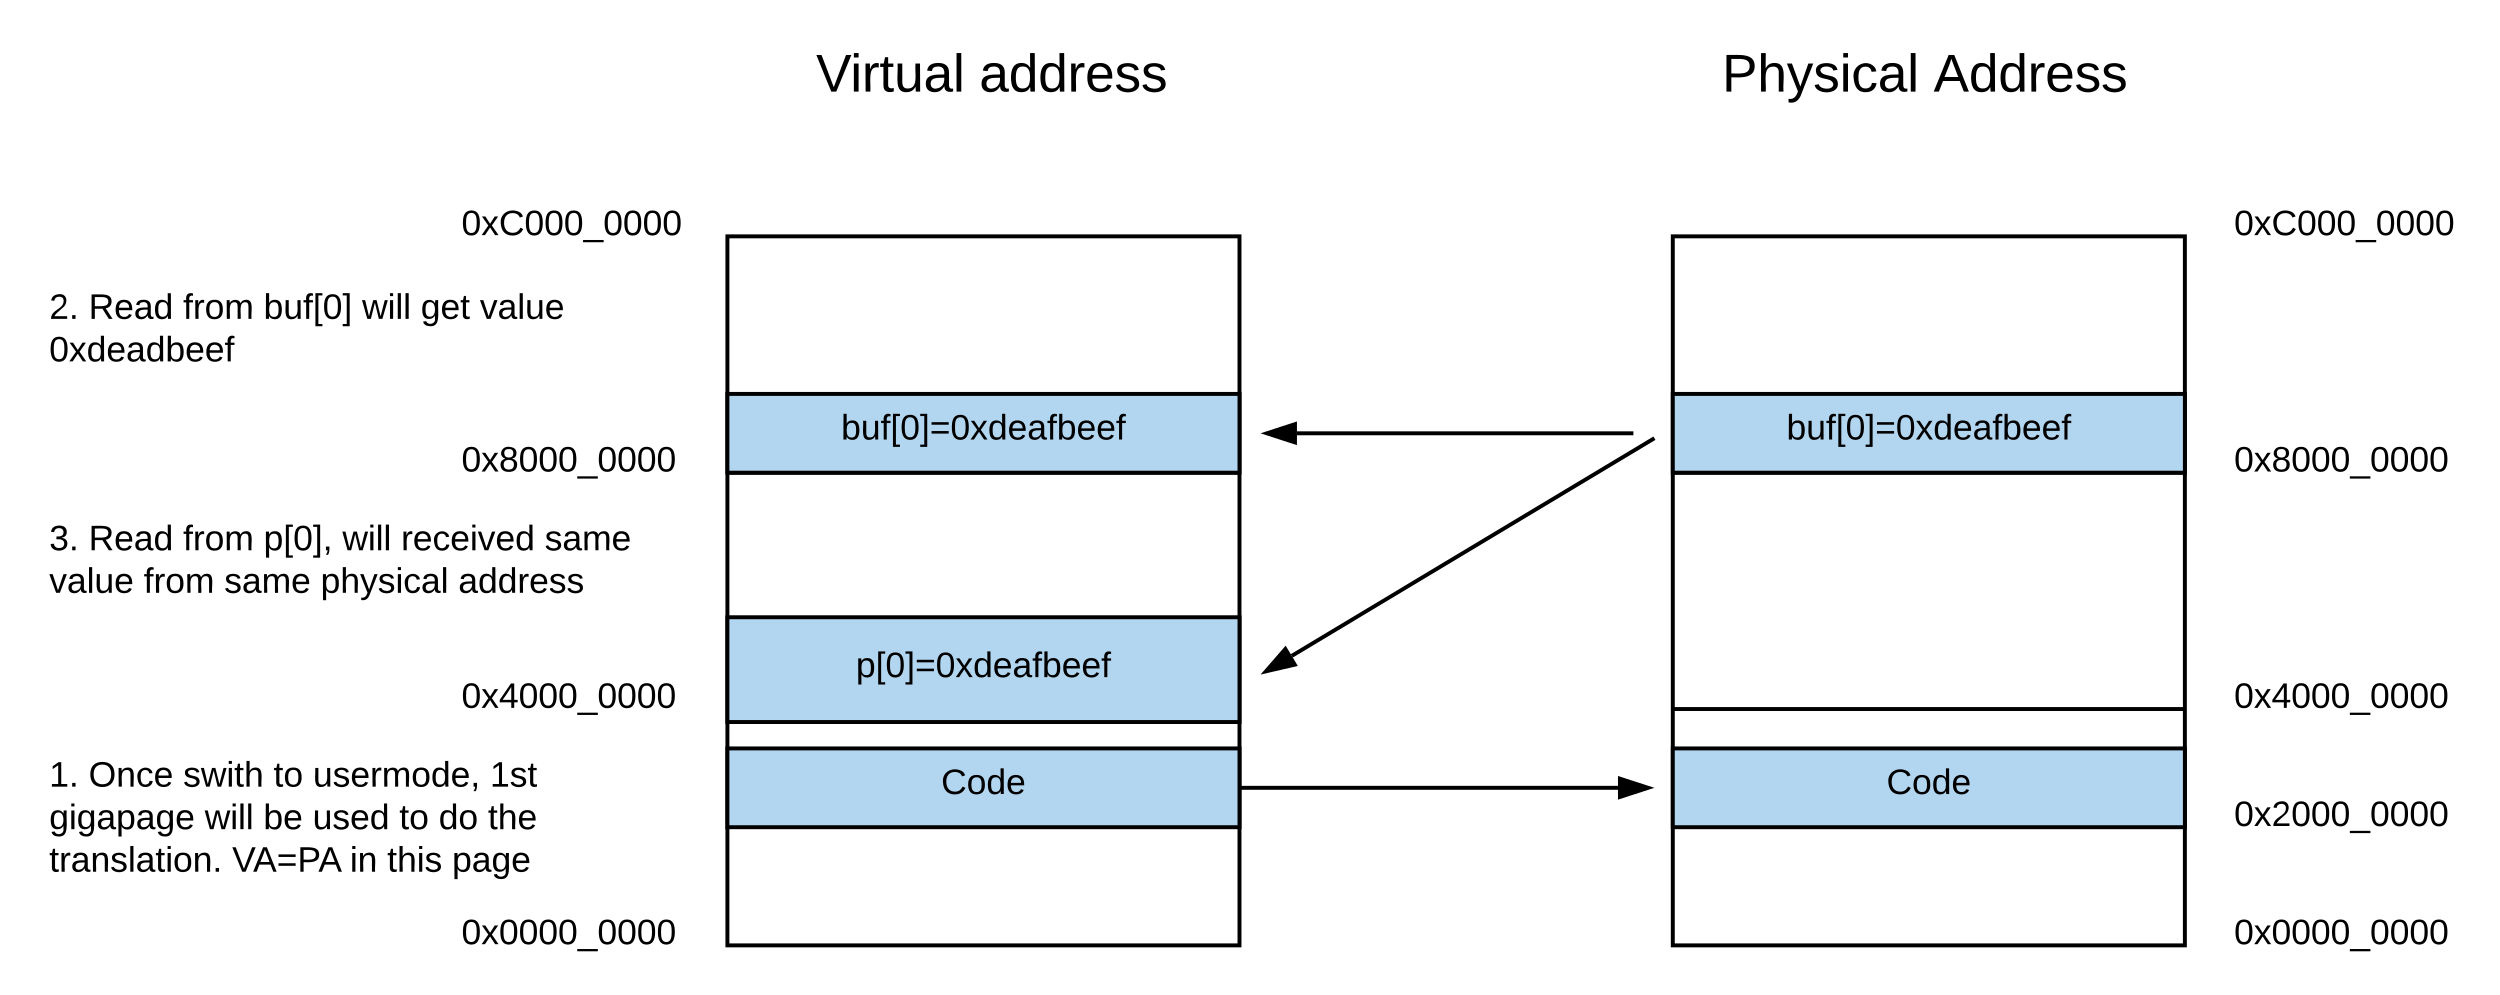 <svg xmlns="http://www.w3.org/2000/svg" xmlns:xlink="http://www.w3.org/1999/xlink" xmlns:lucid="lucid" width="1269.33" height="505"><g transform="translate(-360 -237.5)" lucid:page-tab-id="0_0"><path d="M0 0h1760v1360H0z" fill="#fff"/><g class="lucid-layer" lucid:layer-id="NbliX-t9s0fD" display="block"><path d="M769.33 257.5h240v40h-240z" stroke="#000" stroke-opacity="0" stroke-width="2" fill="#fff" fill-opacity="0"/><use xlink:href="#a" transform="matrix(1,0,0,1,774.333,262.5) translate(0 21.511)"/><use xlink:href="#b" transform="matrix(1,0,0,1,774.333,262.5) translate(82.907 21.511)"/><path d="M1229.33 257.5h240v40h-240z" stroke="#000" stroke-opacity="0" stroke-width="2" fill="#fff" fill-opacity="0"/><use xlink:href="#c" transform="matrix(1,0,0,1,1234.333,262.5) translate(0 21.511)"/><use xlink:href="#d" transform="matrix(1,0,0,1,1234.333,262.5) translate(107.406 21.511)"/><path d="M729.33 357.5h260v120h-260zM729.33 477.5h260v120h-260zM729.33 597.5h260v120h-260z" stroke="#000" stroke-width="2" fill="#fff"/><path d="M589.33 697.5h120v20h-120z" stroke="#000" stroke-opacity="0" stroke-width="2" fill="#fff" fill-opacity="0"/><use xlink:href="#e" transform="matrix(1,0,0,1,594.333,702.5) translate(0 14.4)"/><path d="M589.33 577.5h120v20h-120z" stroke="#000" stroke-opacity="0" stroke-width="2" fill="#fff" fill-opacity="0"/><use xlink:href="#f" transform="matrix(1,0,0,1,594.333,582.5) translate(0 14.4)"/><path d="M589.33 457.5h120v20h-120z" stroke="#000" stroke-opacity="0" stroke-width="2" fill="#fff" fill-opacity="0"/><use xlink:href="#g" transform="matrix(1,0,0,1,594.333,462.5) translate(0 14.4)"/><path d="M589.33 337.5h120v20h-120z" stroke="#000" stroke-opacity="0" stroke-width="2" fill="#fff" fill-opacity="0"/><use xlink:href="#h" transform="matrix(1,0,0,1,594.333,342.5) translate(0 14.4)"/><path d="M1209.33 357.5h260v120h-260zM1209.33 477.5h260v120h-260zM1209.33 597.5h260v120h-260z" stroke="#000" stroke-width="2" fill="#fff"/><path d="M1209.33 437.5h260v40h-260z" stroke="#000" stroke-width="2" fill="#b2d6ef"/><use xlink:href="#i" transform="matrix(1,0,0,1,1214.333,442.5) translate(52.75 18.15)"/><path d="M1209.33 617.5h260v40h-260z" stroke="#000" stroke-width="2" fill="#b2d6ef"/><use xlink:href="#j" transform="matrix(1,0,0,1,1214.333,622.5) translate(103.525 18.15)"/><path d="M1489.33 697.5h120v20h-120z" stroke="#000" stroke-opacity="0" stroke-width="2" fill="#fff" fill-opacity="0"/><use xlink:href="#e" transform="matrix(1,0,0,1,1494.333,702.5) translate(0 14.4)"/><path d="M1489.33 577.5h120v20h-120z" stroke="#000" stroke-opacity="0" stroke-width="2" fill="#fff" fill-opacity="0"/><use xlink:href="#f" transform="matrix(1,0,0,1,1494.333,582.5) translate(0 14.4)"/><path d="M1489.33 457.5h120v20h-120z" stroke="#000" stroke-opacity="0" stroke-width="2" fill="#fff" fill-opacity="0"/><use xlink:href="#g" transform="matrix(1,0,0,1,1494.333,462.5) translate(0 14.4)"/><path d="M1489.33 337.5h120v20h-120z" stroke="#000" stroke-opacity="0" stroke-width="2" fill="#fff" fill-opacity="0"/><use xlink:href="#h" transform="matrix(1,0,0,1,1494.333,342.5) translate(0 14.4)"/><path d="M1489.33 637.5h120v20h-120z" stroke="#000" stroke-opacity="0" stroke-width="2" fill="#fff" fill-opacity="0"/><use xlink:href="#k" transform="matrix(1,0,0,1,1494.333,642.5) translate(0 14.4)"/><path d="M729.33 617.5h260v40h-260z" stroke="#000" stroke-width="2" fill="#b2d6ef"/><use xlink:href="#j" transform="matrix(1,0,0,1,734.333,622.5) translate(103.525 18.15)"/><path d="M729.33 437.5h260v40h-260z" stroke="#000" stroke-width="2" fill="#b2d6ef"/><use xlink:href="#i" transform="matrix(1,0,0,1,734.333,442.5) translate(52.75 18.15)"/><path d="M729.33 550.9h260v53.2h-260z" stroke="#000" stroke-width="2" fill="#b2d6ef"/><g><use xlink:href="#l" transform="matrix(1,0,0,1,734.333,555.9) translate(60.25 25.4)"/></g></g><g class="lucid-layer" lucid:layer-id="Nbli4SKEF1J_" display="block"><path d="M990.33 637.5h191.17M990.36 637.5h-1.03" stroke="#000" stroke-width="2" fill="none"/><path d="M1196.76 637.5l-14.26 4.64v-9.28z" stroke="#000" stroke-width="2"/><path d="M380 617.5h329.33v80H380z" stroke="#000" stroke-opacity="0" stroke-width="2" fill="#fff" fill-opacity="0"/><use xlink:href="#m" transform="matrix(1,0,0,1,385,622.5) translate(0 14.4)"/><use xlink:href="#n" transform="matrix(1,0,0,1,385,622.5) translate(20 14.4)"/><use xlink:href="#o" transform="matrix(1,0,0,1,385,622.5) translate(68 14.4)"/><use xlink:href="#p" transform="matrix(1,0,0,1,385,622.5) translate(113.9 14.4)"/><use xlink:href="#q" transform="matrix(1,0,0,1,385,622.5) translate(133.9 14.4)"/><use xlink:href="#r" transform="matrix(1,0,0,1,385,622.5) translate(223.8 14.4)"/><use xlink:href="#s" transform="matrix(1,0,0,1,385,622.5) translate(0 36)"/><use xlink:href="#t" transform="matrix(1,0,0,1,385,622.5) translate(78.95 36)"/><use xlink:href="#u" transform="matrix(1,0,0,1,385,622.5) translate(108.75 36)"/><use xlink:href="#v" transform="matrix(1,0,0,1,385,622.5) translate(133.75 36)"/><use xlink:href="#p" transform="matrix(1,0,0,1,385,622.5) translate(177.75 36)"/><use xlink:href="#w" transform="matrix(1,0,0,1,385,622.5) translate(197.75 36)"/><use xlink:href="#x" transform="matrix(1,0,0,1,385,622.5) translate(222.75 36)"/><use xlink:href="#y" transform="matrix(1,0,0,1,385,622.5) translate(0 57.6)"/><use xlink:href="#z" transform="matrix(1,0,0,1,385,622.5) translate(92.85 57.6)"/><use xlink:href="#A" transform="matrix(1,0,0,1,385,622.5) translate(152.65 57.6)"/><use xlink:href="#B" transform="matrix(1,0,0,1,385,622.5) translate(171.6 57.6)"/><use xlink:href="#C" transform="matrix(1,0,0,1,385,622.5) translate(204.55 57.6)"/><path d="M1199.14 460.5L1015.87 570.5M1199.12 460.53l.88-.53" stroke="#000" stroke-width="2" fill="none"/><path d="M1002.77 578.34l9.85-11.32 4.77 7.95z" stroke="#000" stroke-width="2"/><path d="M1188.33 457.5H1018.5M1188.3 457.5h1.03" stroke="#000" stroke-width="2" fill="none"/><path d="M1003.24 457.5l14.26-4.64v9.28z" stroke="#000" stroke-width="2"/><path d="M380 380h349.33v80H380z" stroke="#000" stroke-opacity="0" stroke-width="2" fill="#fff" fill-opacity="0"/><g><use xlink:href="#D" transform="matrix(1,0,0,1,385,385) translate(0 14.4)"/><use xlink:href="#E" transform="matrix(1,0,0,1,385,385) translate(20 14.4)"/><use xlink:href="#F" transform="matrix(1,0,0,1,385,385) translate(67.95 14.4)"/><use xlink:href="#G" transform="matrix(1,0,0,1,385,385) translate(108.85 14.4)"/><use xlink:href="#t" transform="matrix(1,0,0,1,385,385) translate(158.85 14.4)"/><use xlink:href="#H" transform="matrix(1,0,0,1,385,385) translate(188.65 14.4)"/><use xlink:href="#I" transform="matrix(1,0,0,1,385,385) translate(218.65 14.4)"/><use xlink:href="#J" transform="matrix(1,0,0,1,385,385) translate(0 36)"/></g><path d="M380 497.5h349.33v60H380z" stroke="#000" stroke-opacity="0" stroke-width="2" fill="#fff" fill-opacity="0"/><g><use xlink:href="#K" transform="matrix(1,0,0,1,385,502.5) translate(0 14.4)"/><use xlink:href="#E" transform="matrix(1,0,0,1,385,502.5) translate(20 14.4)"/><use xlink:href="#F" transform="matrix(1,0,0,1,385,502.5) translate(67.95 14.4)"/><use xlink:href="#L" transform="matrix(1,0,0,1,385,502.5) translate(108.85 14.4)"/><use xlink:href="#t" transform="matrix(1,0,0,1,385,502.5) translate(148.85 14.4)"/><use xlink:href="#M" transform="matrix(1,0,0,1,385,502.5) translate(178.65 14.4)"/><use xlink:href="#N" transform="matrix(1,0,0,1,385,502.5) translate(251.55 14.4)"/><use xlink:href="#O" transform="matrix(1,0,0,1,385,502.5) translate(0 36)"/><use xlink:href="#F" transform="matrix(1,0,0,1,385,502.5) translate(47.95 36)"/><use xlink:href="#P" transform="matrix(1,0,0,1,385,502.5) translate(88.85 36)"/><use xlink:href="#Q" transform="matrix(1,0,0,1,385,502.5) translate(137.8 36)"/><use xlink:href="#R" transform="matrix(1,0,0,1,385,502.5) translate(207.7 36)"/></g></g><defs><path d="M137 0h-34L2-248h35l83 218 83-218h36" id="S"/><path d="M24-231v-30h32v30H24zM24 0v-190h32V0H24" id="T"/><path d="M114-163C36-179 61-72 57 0H25l-1-190h30c1 12-1 29 2 39 6-27 23-49 58-41v29" id="U"/><path d="M59-47c-2 24 18 29 38 22v24C64 9 27 4 27-40v-127H5v-23h24l9-43h21v43h35v23H59v120" id="V"/><path d="M84 4C-5 8 30-112 23-190h32v120c0 31 7 50 39 49 72-2 45-101 50-169h31l1 190h-30c-1-10 1-25-2-33-11 22-28 36-60 37" id="W"/><path d="M141-36C126-15 110 5 73 4 37 3 15-17 15-53c-1-64 63-63 125-63 3-35-9-54-41-54-24 1-41 7-42 31l-33-3c5-37 33-52 76-52 45 0 72 20 72 64v82c-1 20 7 32 28 27v20c-31 9-61-2-59-35zM48-53c0 20 12 33 32 33 41-3 63-29 60-74-43 2-92-5-92 41" id="X"/><path d="M24 0v-261h32V0H24" id="Y"/><g id="a"><use transform="matrix(0.075,0,0,0.075,0,0)" xlink:href="#S"/><use transform="matrix(0.075,0,0,0.075,17.403,0)" xlink:href="#T"/><use transform="matrix(0.075,0,0,0.075,23.304,0)" xlink:href="#U"/><use transform="matrix(0.075,0,0,0.075,32.192,0)" xlink:href="#V"/><use transform="matrix(0.075,0,0,0.075,39.661,0)" xlink:href="#W"/><use transform="matrix(0.075,0,0,0.075,54.599,0)" xlink:href="#X"/><use transform="matrix(0.075,0,0,0.075,69.538,0)" xlink:href="#Y"/></g><path d="M85-194c31 0 48 13 60 33l-1-100h32l1 261h-30c-2-10 0-23-3-31C134-8 116 4 85 4 32 4 16-35 15-94c0-66 23-100 70-100zm9 24c-40 0-46 34-46 75 0 40 6 74 45 74 42 0 51-32 51-76 0-42-9-74-50-73" id="Z"/><path d="M100-194c63 0 86 42 84 106H49c0 40 14 67 53 68 26 1 43-12 49-29l28 8c-11 28-37 45-77 45C44 4 14-33 15-96c1-61 26-98 85-98zm52 81c6-60-76-77-97-28-3 7-6 17-6 28h103" id="aa"/><path d="M135-143c-3-34-86-38-87 0 15 53 115 12 119 90S17 21 10-45l28-5c4 36 97 45 98 0-10-56-113-15-118-90-4-57 82-63 122-42 12 7 21 19 24 35" id="ab"/><g id="b"><use transform="matrix(0.075,0,0,0.075,0,0)" xlink:href="#X"/><use transform="matrix(0.075,0,0,0.075,14.938,0)" xlink:href="#Z"/><use transform="matrix(0.075,0,0,0.075,29.877,0)" xlink:href="#Z"/><use transform="matrix(0.075,0,0,0.075,44.815,0)" xlink:href="#U"/><use transform="matrix(0.075,0,0,0.075,53.703,0)" xlink:href="#aa"/><use transform="matrix(0.075,0,0,0.075,68.641,0)" xlink:href="#ab"/><use transform="matrix(0.075,0,0,0.075,82.086,0)" xlink:href="#ab"/></g><path d="M30-248c87 1 191-15 191 75 0 78-77 80-158 76V0H30v-248zm33 125c57 0 124 11 124-50 0-59-68-47-124-48v98" id="ac"/><path d="M106-169C34-169 62-67 57 0H25v-261h32l-1 103c12-21 28-36 61-36 89 0 53 116 60 194h-32v-121c2-32-8-49-39-48" id="ad"/><path d="M179-190L93 31C79 59 56 82 12 73V49c39 6 53-20 64-50L1-190h34L92-34l54-156h33" id="ae"/><path d="M96-169c-40 0-48 33-48 73s9 75 48 75c24 0 41-14 43-38l32 2c-6 37-31 61-74 61-59 0-76-41-82-99-10-93 101-131 147-64 4 7 5 14 7 22l-32 3c-4-21-16-35-41-35" id="af"/><g id="c"><use transform="matrix(0.075,0,0,0.075,0,0)" xlink:href="#ac"/><use transform="matrix(0.075,0,0,0.075,17.926,0)" xlink:href="#ad"/><use transform="matrix(0.075,0,0,0.075,32.864,0)" xlink:href="#ae"/><use transform="matrix(0.075,0,0,0.075,46.309,0)" xlink:href="#ab"/><use transform="matrix(0.075,0,0,0.075,59.753,0)" xlink:href="#T"/><use transform="matrix(0.075,0,0,0.075,65.654,0)" xlink:href="#af"/><use transform="matrix(0.075,0,0,0.075,79.098,0)" xlink:href="#X"/><use transform="matrix(0.075,0,0,0.075,94.036,0)" xlink:href="#Y"/></g><path d="M205 0l-28-72H64L36 0H1l101-248h38L239 0h-34zm-38-99l-47-123c-12 45-31 82-46 123h93" id="ag"/><g id="d"><use transform="matrix(0.075,0,0,0.075,0,0)" xlink:href="#ag"/><use transform="matrix(0.075,0,0,0.075,17.926,0)" xlink:href="#Z"/><use transform="matrix(0.075,0,0,0.075,32.864,0)" xlink:href="#Z"/><use transform="matrix(0.075,0,0,0.075,47.802,0)" xlink:href="#U"/><use transform="matrix(0.075,0,0,0.075,56.691,0)" xlink:href="#aa"/><use transform="matrix(0.075,0,0,0.075,71.629,0)" xlink:href="#ab"/><use transform="matrix(0.075,0,0,0.075,85.073,0)" xlink:href="#ab"/></g><path d="M101-251c68 0 85 55 85 127S166 4 100 4C33 4 14-52 14-124c0-73 17-127 87-127zm-1 229c47 0 54-49 54-102s-4-102-53-102c-51 0-55 48-55 102 0 53 5 102 54 102" id="ah"/><path d="M141 0L90-78 38 0H4l68-98-65-92h35l48 74 47-74h35l-64 92 68 98h-35" id="ai"/><path d="M-5 72V49h209v23H-5" id="aj"/><g id="e"><use transform="matrix(0.05,0,0,0.05,0,0)" xlink:href="#ah"/><use transform="matrix(0.05,0,0,0.05,10,0)" xlink:href="#ai"/><use transform="matrix(0.05,0,0,0.05,19,0)" xlink:href="#ah"/><use transform="matrix(0.05,0,0,0.05,29,0)" xlink:href="#ah"/><use transform="matrix(0.05,0,0,0.05,39,0)" xlink:href="#ah"/><use transform="matrix(0.05,0,0,0.05,49,0)" xlink:href="#ah"/><use transform="matrix(0.05,0,0,0.05,59,0)" xlink:href="#aj"/><use transform="matrix(0.05,0,0,0.05,69,0)" xlink:href="#ah"/><use transform="matrix(0.05,0,0,0.05,79,0)" xlink:href="#ah"/><use transform="matrix(0.05,0,0,0.05,89,0)" xlink:href="#ah"/><use transform="matrix(0.05,0,0,0.05,99,0)" xlink:href="#ah"/></g><path d="M155-56V0h-30v-56H8v-25l114-167h33v167h35v25h-35zm-30-156c-27 46-58 90-88 131h88v-131" id="ak"/><g id="f"><use transform="matrix(0.05,0,0,0.05,0,0)" xlink:href="#ah"/><use transform="matrix(0.05,0,0,0.05,10,0)" xlink:href="#ai"/><use transform="matrix(0.05,0,0,0.05,19,0)" xlink:href="#ak"/><use transform="matrix(0.05,0,0,0.05,29,0)" xlink:href="#ah"/><use transform="matrix(0.05,0,0,0.05,39,0)" xlink:href="#ah"/><use transform="matrix(0.05,0,0,0.05,49,0)" xlink:href="#ah"/><use transform="matrix(0.05,0,0,0.05,59,0)" xlink:href="#aj"/><use transform="matrix(0.05,0,0,0.05,69,0)" xlink:href="#ah"/><use transform="matrix(0.05,0,0,0.05,79,0)" xlink:href="#ah"/><use transform="matrix(0.05,0,0,0.05,89,0)" xlink:href="#ah"/><use transform="matrix(0.05,0,0,0.05,99,0)" xlink:href="#ah"/></g><path d="M134-131c28 9 52 24 51 62-1 50-34 73-85 73S17-19 16-69c0-36 21-54 49-61-75-25-45-126 34-121 46 3 78 18 79 63 0 33-17 51-44 57zm-34-11c31 1 46-15 46-44 0-28-17-43-47-42-29 0-46 13-45 42 1 28 16 44 46 44zm1 122c35 0 51-18 51-52 0-30-18-46-53-46-33 0-51 17-51 47 0 34 19 51 53 51" id="al"/><g id="g"><use transform="matrix(0.05,0,0,0.05,0,0)" xlink:href="#ah"/><use transform="matrix(0.05,0,0,0.05,10,0)" xlink:href="#ai"/><use transform="matrix(0.05,0,0,0.05,19,0)" xlink:href="#al"/><use transform="matrix(0.05,0,0,0.05,29,0)" xlink:href="#ah"/><use transform="matrix(0.05,0,0,0.05,39,0)" xlink:href="#ah"/><use transform="matrix(0.05,0,0,0.05,49,0)" xlink:href="#ah"/><use transform="matrix(0.05,0,0,0.05,59,0)" xlink:href="#aj"/><use transform="matrix(0.05,0,0,0.05,69,0)" xlink:href="#ah"/><use transform="matrix(0.05,0,0,0.05,79,0)" xlink:href="#ah"/><use transform="matrix(0.05,0,0,0.05,89,0)" xlink:href="#ah"/><use transform="matrix(0.05,0,0,0.05,99,0)" xlink:href="#ah"/></g><path d="M212-179c-10-28-35-45-73-45-59 0-87 40-87 99 0 60 29 101 89 101 43 0 62-24 78-52l27 14C228-24 195 4 139 4 59 4 22-46 18-125c-6-104 99-153 187-111 19 9 31 26 39 46" id="am"/><g id="h"><use transform="matrix(0.05,0,0,0.05,0,0)" xlink:href="#ah"/><use transform="matrix(0.05,0,0,0.05,10,0)" xlink:href="#ai"/><use transform="matrix(0.05,0,0,0.05,19,0)" xlink:href="#am"/><use transform="matrix(0.05,0,0,0.05,31.95,0)" xlink:href="#ah"/><use transform="matrix(0.05,0,0,0.05,41.95,0)" xlink:href="#ah"/><use transform="matrix(0.05,0,0,0.05,51.95,0)" xlink:href="#ah"/><use transform="matrix(0.05,0,0,0.05,61.95,0)" xlink:href="#aj"/><use transform="matrix(0.05,0,0,0.05,71.95,0)" xlink:href="#ah"/><use transform="matrix(0.05,0,0,0.05,81.95,0)" xlink:href="#ah"/><use transform="matrix(0.05,0,0,0.05,91.95,0)" xlink:href="#ah"/><use transform="matrix(0.05,0,0,0.05,101.95,0)" xlink:href="#ah"/></g><path d="M115-194c53 0 69 39 70 98 0 66-23 100-70 100C84 3 66-7 56-30L54 0H23l1-261h32v101c10-23 28-34 59-34zm-8 174c40 0 45-34 45-75 0-40-5-75-45-74-42 0-51 32-51 76 0 43 10 73 51 73" id="an"/><path d="M101-234c-31-9-42 10-38 44h38v23H63V0H32v-167H5v-23h27c-7-52 17-82 69-68v24" id="ao"/><path d="M26 75v-336h71v23H56V52h41v23H26" id="ap"/><path d="M3 75V52h41v-290H3v-23h71V75H3" id="aq"/><path d="M18-150v-26h174v26H18zm0 90v-26h174v26H18" id="ar"/><g id="i"><use transform="matrix(0.05,0,0,0.05,0,0)" xlink:href="#an"/><use transform="matrix(0.05,0,0,0.05,10,0)" xlink:href="#W"/><use transform="matrix(0.05,0,0,0.05,20,0)" xlink:href="#ao"/><use transform="matrix(0.05,0,0,0.05,25,0)" xlink:href="#ap"/><use transform="matrix(0.05,0,0,0.05,30,0)" xlink:href="#ah"/><use transform="matrix(0.05,0,0,0.05,40,0)" xlink:href="#aq"/><use transform="matrix(0.05,0,0,0.05,45,0)" xlink:href="#ar"/><use transform="matrix(0.05,0,0,0.05,55.5,0)" xlink:href="#ah"/><use transform="matrix(0.05,0,0,0.05,65.5,0)" xlink:href="#ai"/><use transform="matrix(0.05,0,0,0.05,74.5,0)" xlink:href="#Z"/><use transform="matrix(0.05,0,0,0.05,84.5,0)" xlink:href="#aa"/><use transform="matrix(0.05,0,0,0.05,94.5,0)" xlink:href="#X"/><use transform="matrix(0.05,0,0,0.05,104.5,0)" xlink:href="#ao"/><use transform="matrix(0.05,0,0,0.05,109.5,0)" xlink:href="#an"/><use transform="matrix(0.05,0,0,0.05,119.5,0)" xlink:href="#aa"/><use transform="matrix(0.05,0,0,0.05,129.5,0)" xlink:href="#aa"/><use transform="matrix(0.05,0,0,0.05,139.5,0)" xlink:href="#ao"/></g><path d="M100-194c62-1 85 37 85 99 1 63-27 99-86 99S16-35 15-95c0-66 28-99 85-99zM99-20c44 1 53-31 53-75 0-43-8-75-51-75s-53 32-53 75 10 74 51 75" id="as"/><g id="j"><use transform="matrix(0.05,0,0,0.05,0,0)" xlink:href="#am"/><use transform="matrix(0.05,0,0,0.05,12.95,0)" xlink:href="#as"/><use transform="matrix(0.05,0,0,0.05,22.95,0)" xlink:href="#Z"/><use transform="matrix(0.05,0,0,0.05,32.95,0)" xlink:href="#aa"/></g><path d="M101-251c82-7 93 87 43 132L82-64C71-53 59-42 53-27h129V0H18c2-99 128-94 128-182 0-28-16-43-45-43s-46 15-49 41l-32-3c6-41 34-60 81-64" id="at"/><g id="k"><use transform="matrix(0.05,0,0,0.05,0,0)" xlink:href="#ah"/><use transform="matrix(0.05,0,0,0.05,10,0)" xlink:href="#ai"/><use transform="matrix(0.05,0,0,0.05,19,0)" xlink:href="#at"/><use transform="matrix(0.05,0,0,0.05,29,0)" xlink:href="#ah"/><use transform="matrix(0.05,0,0,0.05,39,0)" xlink:href="#ah"/><use transform="matrix(0.05,0,0,0.05,49,0)" xlink:href="#ah"/><use transform="matrix(0.05,0,0,0.05,59,0)" xlink:href="#aj"/><use transform="matrix(0.05,0,0,0.05,69,0)" xlink:href="#ah"/><use transform="matrix(0.05,0,0,0.05,79,0)" xlink:href="#ah"/><use transform="matrix(0.05,0,0,0.05,89,0)" xlink:href="#ah"/><use transform="matrix(0.05,0,0,0.05,99,0)" xlink:href="#ah"/></g><path d="M115-194c55 1 70 41 70 98S169 2 115 4C84 4 66-9 55-30l1 105H24l-1-265h31l2 30c10-21 28-34 59-34zm-8 174c40 0 45-34 45-75s-6-73-45-74c-42 0-51 32-51 76 0 43 10 73 51 73" id="au"/><g id="l"><use transform="matrix(0.05,0,0,0.05,0,0)" xlink:href="#au"/><use transform="matrix(0.05,0,0,0.05,10,0)" xlink:href="#ap"/><use transform="matrix(0.05,0,0,0.05,15,0)" xlink:href="#ah"/><use transform="matrix(0.05,0,0,0.05,25,0)" xlink:href="#aq"/><use transform="matrix(0.05,0,0,0.05,30,0)" xlink:href="#ar"/><use transform="matrix(0.05,0,0,0.05,40.5,0)" xlink:href="#ah"/><use transform="matrix(0.05,0,0,0.05,50.5,0)" xlink:href="#ai"/><use transform="matrix(0.05,0,0,0.05,59.5,0)" xlink:href="#Z"/><use transform="matrix(0.05,0,0,0.05,69.5,0)" xlink:href="#aa"/><use transform="matrix(0.05,0,0,0.05,79.5,0)" xlink:href="#X"/><use transform="matrix(0.05,0,0,0.05,89.5,0)" xlink:href="#ao"/><use transform="matrix(0.05,0,0,0.05,94.5,0)" xlink:href="#an"/><use transform="matrix(0.05,0,0,0.05,104.5,0)" xlink:href="#aa"/><use transform="matrix(0.05,0,0,0.05,114.5,0)" xlink:href="#aa"/><use transform="matrix(0.05,0,0,0.05,124.5,0)" xlink:href="#ao"/></g><path d="M27 0v-27h64v-190l-56 39v-29l58-41h29v221h61V0H27" id="av"/><path d="M33 0v-38h34V0H33" id="aw"/><g id="m"><use transform="matrix(0.05,0,0,0.05,0,0)" xlink:href="#av"/><use transform="matrix(0.05,0,0,0.05,10,0)" xlink:href="#aw"/></g><path d="M140-251c81 0 123 46 123 126C263-46 219 4 140 4 59 4 17-45 17-125s42-126 123-126zm0 227c63 0 89-41 89-101s-29-99-89-99c-61 0-89 39-89 99S79-25 140-24" id="ax"/><path d="M117-194c89-4 53 116 60 194h-32v-121c0-31-8-49-39-48C34-167 62-67 57 0H25l-1-190h30c1 10-1 24 2 32 11-22 29-35 61-36" id="ay"/><g id="n"><use transform="matrix(0.05,0,0,0.05,0,0)" xlink:href="#ax"/><use transform="matrix(0.05,0,0,0.05,14,0)" xlink:href="#ay"/><use transform="matrix(0.05,0,0,0.05,24,0)" xlink:href="#af"/><use transform="matrix(0.05,0,0,0.05,33,0)" xlink:href="#aa"/></g><path d="M206 0h-36l-40-164L89 0H53L-1-190h32L70-26l43-164h34l41 164 42-164h31" id="az"/><g id="o"><use transform="matrix(0.05,0,0,0.05,0,0)" xlink:href="#ab"/><use transform="matrix(0.05,0,0,0.05,9,0)" xlink:href="#az"/><use transform="matrix(0.05,0,0,0.05,21.95,0)" xlink:href="#T"/><use transform="matrix(0.05,0,0,0.05,25.9,0)" xlink:href="#V"/><use transform="matrix(0.05,0,0,0.05,30.9,0)" xlink:href="#ad"/></g><g id="p"><use transform="matrix(0.05,0,0,0.05,0,0)" xlink:href="#V"/><use transform="matrix(0.05,0,0,0.05,5,0)" xlink:href="#as"/></g><path d="M210-169c-67 3-38 105-44 169h-31v-121c0-29-5-50-35-48C34-165 62-65 56 0H25l-1-190h30c1 10-1 24 2 32 10-44 99-50 107 0 11-21 27-35 58-36 85-2 47 119 55 194h-31v-121c0-29-5-49-35-48" id="aA"/><path d="M68-38c1 34 0 65-14 84H32c9-13 17-26 17-46H33v-38h35" id="aB"/><g id="q"><use transform="matrix(0.05,0,0,0.05,0,0)" xlink:href="#W"/><use transform="matrix(0.05,0,0,0.05,10,0)" xlink:href="#ab"/><use transform="matrix(0.05,0,0,0.05,19,0)" xlink:href="#aa"/><use transform="matrix(0.05,0,0,0.05,29,0)" xlink:href="#U"/><use transform="matrix(0.05,0,0,0.05,34.95,0)" xlink:href="#aA"/><use transform="matrix(0.05,0,0,0.05,49.9,0)" xlink:href="#as"/><use transform="matrix(0.05,0,0,0.05,59.9,0)" xlink:href="#Z"/><use transform="matrix(0.05,0,0,0.05,69.9,0)" xlink:href="#aa"/><use transform="matrix(0.05,0,0,0.05,79.9,0)" xlink:href="#aB"/></g><g id="r"><use transform="matrix(0.05,0,0,0.05,0,0)" xlink:href="#av"/><use transform="matrix(0.05,0,0,0.05,10,0)" xlink:href="#ab"/><use transform="matrix(0.05,0,0,0.05,19,0)" xlink:href="#V"/></g><path d="M177-190C167-65 218 103 67 71c-23-6-38-20-44-43l32-5c15 47 100 32 89-28v-30C133-14 115 1 83 1 29 1 15-40 15-95c0-56 16-97 71-98 29-1 48 16 59 35 1-10 0-23 2-32h30zM94-22c36 0 50-32 50-73 0-42-14-75-50-75-39 0-46 34-46 75s6 73 46 73" id="aC"/><g id="s"><use transform="matrix(0.05,0,0,0.05,0,0)" xlink:href="#aC"/><use transform="matrix(0.05,0,0,0.05,10,0)" xlink:href="#T"/><use transform="matrix(0.05,0,0,0.05,13.95,0)" xlink:href="#aC"/><use transform="matrix(0.05,0,0,0.05,23.95,0)" xlink:href="#X"/><use transform="matrix(0.05,0,0,0.05,33.95,0)" xlink:href="#au"/><use transform="matrix(0.05,0,0,0.05,43.95,0)" xlink:href="#X"/><use transform="matrix(0.05,0,0,0.05,53.95,0)" xlink:href="#aC"/><use transform="matrix(0.05,0,0,0.05,63.95,0)" xlink:href="#aa"/></g><g id="t"><use transform="matrix(0.05,0,0,0.05,0,0)" xlink:href="#az"/><use transform="matrix(0.05,0,0,0.05,12.95,0)" xlink:href="#T"/><use transform="matrix(0.05,0,0,0.05,16.9,0)" xlink:href="#Y"/><use transform="matrix(0.05,0,0,0.05,20.85,0)" xlink:href="#Y"/></g><g id="u"><use transform="matrix(0.05,0,0,0.05,0,0)" xlink:href="#an"/><use transform="matrix(0.05,0,0,0.05,10,0)" xlink:href="#aa"/></g><g id="v"><use transform="matrix(0.05,0,0,0.05,0,0)" xlink:href="#W"/><use transform="matrix(0.05,0,0,0.05,10,0)" xlink:href="#ab"/><use transform="matrix(0.05,0,0,0.05,19,0)" xlink:href="#aa"/><use transform="matrix(0.05,0,0,0.05,29,0)" xlink:href="#Z"/></g><g id="w"><use transform="matrix(0.05,0,0,0.05,0,0)" xlink:href="#Z"/><use transform="matrix(0.05,0,0,0.05,10,0)" xlink:href="#as"/></g><g id="x"><use transform="matrix(0.05,0,0,0.05,0,0)" xlink:href="#V"/><use transform="matrix(0.05,0,0,0.05,5,0)" xlink:href="#ad"/><use transform="matrix(0.05,0,0,0.05,15,0)" xlink:href="#aa"/></g><g id="y"><use transform="matrix(0.05,0,0,0.05,0,0)" xlink:href="#V"/><use transform="matrix(0.05,0,0,0.05,5,0)" xlink:href="#U"/><use transform="matrix(0.05,0,0,0.05,10.95,0)" xlink:href="#X"/><use transform="matrix(0.05,0,0,0.05,20.95,0)" xlink:href="#ay"/><use transform="matrix(0.05,0,0,0.05,30.95,0)" xlink:href="#ab"/><use transform="matrix(0.05,0,0,0.05,39.95,0)" xlink:href="#Y"/><use transform="matrix(0.05,0,0,0.05,43.9,0)" xlink:href="#X"/><use transform="matrix(0.05,0,0,0.05,53.9,0)" xlink:href="#V"/><use transform="matrix(0.05,0,0,0.05,58.9,0)" xlink:href="#T"/><use transform="matrix(0.05,0,0,0.05,62.85,0)" xlink:href="#as"/><use transform="matrix(0.05,0,0,0.05,72.85,0)" xlink:href="#ay"/><use transform="matrix(0.05,0,0,0.05,82.85,0)" xlink:href="#aw"/></g><g id="z"><use transform="matrix(0.05,0,0,0.05,0,0)" xlink:href="#S"/><use transform="matrix(0.05,0,0,0.05,10.65,0)" xlink:href="#ag"/><use transform="matrix(0.05,0,0,0.05,22.65,0)" xlink:href="#ar"/><use transform="matrix(0.05,0,0,0.05,33.15,0)" xlink:href="#ac"/><use transform="matrix(0.05,0,0,0.05,43.8,0)" xlink:href="#ag"/></g><g id="A"><use transform="matrix(0.05,0,0,0.05,0,0)" xlink:href="#T"/><use transform="matrix(0.05,0,0,0.05,3.95,0)" xlink:href="#ay"/></g><g id="B"><use transform="matrix(0.05,0,0,0.05,0,0)" xlink:href="#V"/><use transform="matrix(0.05,0,0,0.05,5,0)" xlink:href="#ad"/><use transform="matrix(0.05,0,0,0.05,15,0)" xlink:href="#T"/><use transform="matrix(0.05,0,0,0.05,18.95,0)" xlink:href="#ab"/></g><g id="C"><use transform="matrix(0.05,0,0,0.05,0,0)" xlink:href="#au"/><use transform="matrix(0.05,0,0,0.05,10,0)" xlink:href="#X"/><use transform="matrix(0.05,0,0,0.05,20,0)" xlink:href="#aC"/><use transform="matrix(0.05,0,0,0.05,30,0)" xlink:href="#aa"/></g><g id="D"><use transform="matrix(0.05,0,0,0.05,0,0)" xlink:href="#at"/><use transform="matrix(0.05,0,0,0.05,10,0)" xlink:href="#aw"/></g><path d="M233-177c-1 41-23 64-60 70L243 0h-38l-65-103H63V0H30v-248c88 3 205-21 203 71zM63-129c60-2 137 13 137-47 0-61-80-42-137-45v92" id="aD"/><g id="E"><use transform="matrix(0.05,0,0,0.05,0,0)" xlink:href="#aD"/><use transform="matrix(0.05,0,0,0.05,12.95,0)" xlink:href="#aa"/><use transform="matrix(0.05,0,0,0.05,22.95,0)" xlink:href="#X"/><use transform="matrix(0.05,0,0,0.05,32.95,0)" xlink:href="#Z"/></g><g id="F"><use transform="matrix(0.05,0,0,0.05,0,0)" xlink:href="#ao"/><use transform="matrix(0.05,0,0,0.05,5,0)" xlink:href="#U"/><use transform="matrix(0.05,0,0,0.05,10.95,0)" xlink:href="#as"/><use transform="matrix(0.05,0,0,0.05,20.95,0)" xlink:href="#aA"/></g><g id="G"><use transform="matrix(0.05,0,0,0.05,0,0)" xlink:href="#an"/><use transform="matrix(0.05,0,0,0.05,10,0)" xlink:href="#W"/><use transform="matrix(0.05,0,0,0.05,20,0)" xlink:href="#ao"/><use transform="matrix(0.05,0,0,0.05,25,0)" xlink:href="#ap"/><use transform="matrix(0.05,0,0,0.05,30,0)" xlink:href="#ah"/><use transform="matrix(0.05,0,0,0.05,40,0)" xlink:href="#aq"/></g><g id="H"><use transform="matrix(0.05,0,0,0.05,0,0)" xlink:href="#aC"/><use transform="matrix(0.05,0,0,0.05,10,0)" xlink:href="#aa"/><use transform="matrix(0.05,0,0,0.05,20,0)" xlink:href="#V"/></g><path d="M108 0H70L1-190h34L89-25l56-165h34" id="aE"/><g id="I"><use transform="matrix(0.05,0,0,0.05,0,0)" xlink:href="#aE"/><use transform="matrix(0.05,0,0,0.05,9,0)" xlink:href="#X"/><use transform="matrix(0.05,0,0,0.05,19,0)" xlink:href="#Y"/><use transform="matrix(0.05,0,0,0.05,22.95,0)" xlink:href="#W"/><use transform="matrix(0.05,0,0,0.05,32.95,0)" xlink:href="#aa"/></g><g id="J"><use transform="matrix(0.05,0,0,0.05,0,0)" xlink:href="#ah"/><use transform="matrix(0.05,0,0,0.05,10,0)" xlink:href="#ai"/><use transform="matrix(0.05,0,0,0.05,19,0)" xlink:href="#Z"/><use transform="matrix(0.05,0,0,0.05,29,0)" xlink:href="#aa"/><use transform="matrix(0.05,0,0,0.05,39,0)" xlink:href="#X"/><use transform="matrix(0.05,0,0,0.05,49,0)" xlink:href="#Z"/><use transform="matrix(0.05,0,0,0.05,59,0)" xlink:href="#an"/><use transform="matrix(0.05,0,0,0.05,69,0)" xlink:href="#aa"/><use transform="matrix(0.05,0,0,0.05,79,0)" xlink:href="#aa"/><use transform="matrix(0.05,0,0,0.05,89,0)" xlink:href="#ao"/></g><path d="M126-127c33 6 58 20 58 59 0 88-139 92-164 29-3-8-5-16-6-25l32-3c6 27 21 44 54 44 32 0 52-15 52-46 0-38-36-46-79-43v-28c39 1 72-4 72-42 0-27-17-43-46-43-28 0-47 15-49 41l-32-3c6-42 35-63 81-64 48-1 79 21 79 65 0 36-21 52-52 59" id="aF"/><g id="K"><use transform="matrix(0.05,0,0,0.05,0,0)" xlink:href="#aF"/><use transform="matrix(0.05,0,0,0.05,10,0)" xlink:href="#aw"/></g><g id="L"><use transform="matrix(0.05,0,0,0.05,0,0)" xlink:href="#au"/><use transform="matrix(0.05,0,0,0.05,10,0)" xlink:href="#ap"/><use transform="matrix(0.05,0,0,0.05,15,0)" xlink:href="#ah"/><use transform="matrix(0.05,0,0,0.05,25,0)" xlink:href="#aq"/><use transform="matrix(0.05,0,0,0.05,30,0)" xlink:href="#aB"/></g><g id="M"><use transform="matrix(0.05,0,0,0.05,0,0)" xlink:href="#U"/><use transform="matrix(0.05,0,0,0.05,5.95,0)" xlink:href="#aa"/><use transform="matrix(0.05,0,0,0.05,15.95,0)" xlink:href="#af"/><use transform="matrix(0.05,0,0,0.05,24.95,0)" xlink:href="#aa"/><use transform="matrix(0.05,0,0,0.05,34.95,0)" xlink:href="#T"/><use transform="matrix(0.05,0,0,0.05,38.9,0)" xlink:href="#aE"/><use transform="matrix(0.05,0,0,0.05,47.9,0)" xlink:href="#aa"/><use transform="matrix(0.05,0,0,0.05,57.9,0)" xlink:href="#Z"/></g><g id="N"><use transform="matrix(0.05,0,0,0.05,0,0)" xlink:href="#ab"/><use transform="matrix(0.05,0,0,0.05,9,0)" xlink:href="#X"/><use transform="matrix(0.05,0,0,0.05,19,0)" xlink:href="#aA"/><use transform="matrix(0.05,0,0,0.05,33.95,0)" xlink:href="#aa"/></g><g id="O"><use transform="matrix(0.05,0,0,0.05,0,0)" xlink:href="#aE"/><use transform="matrix(0.05,0,0,0.05,9,0)" xlink:href="#X"/><use transform="matrix(0.05,0,0,0.05,19,0)" xlink:href="#Y"/><use transform="matrix(0.05,0,0,0.05,22.95,0)" xlink:href="#W"/><use transform="matrix(0.05,0,0,0.05,32.95,0)" xlink:href="#aa"/></g><g id="P"><use transform="matrix(0.05,0,0,0.05,0,0)" xlink:href="#ab"/><use transform="matrix(0.05,0,0,0.05,9,0)" xlink:href="#X"/><use transform="matrix(0.05,0,0,0.05,19,0)" xlink:href="#aA"/><use transform="matrix(0.05,0,0,0.05,33.95,0)" xlink:href="#aa"/></g><g id="Q"><use transform="matrix(0.05,0,0,0.05,0,0)" xlink:href="#au"/><use transform="matrix(0.05,0,0,0.05,10,0)" xlink:href="#ad"/><use transform="matrix(0.05,0,0,0.05,20,0)" xlink:href="#ae"/><use transform="matrix(0.05,0,0,0.05,29,0)" xlink:href="#ab"/><use transform="matrix(0.05,0,0,0.05,38,0)" xlink:href="#T"/><use transform="matrix(0.05,0,0,0.05,41.95,0)" xlink:href="#af"/><use transform="matrix(0.05,0,0,0.05,50.95,0)" xlink:href="#X"/><use transform="matrix(0.05,0,0,0.05,60.95,0)" xlink:href="#Y"/></g><g id="R"><use transform="matrix(0.05,0,0,0.05,0,0)" xlink:href="#X"/><use transform="matrix(0.05,0,0,0.05,10,0)" xlink:href="#Z"/><use transform="matrix(0.05,0,0,0.05,20,0)" xlink:href="#Z"/><use transform="matrix(0.05,0,0,0.05,30,0)" xlink:href="#U"/><use transform="matrix(0.05,0,0,0.05,35.95,0)" xlink:href="#aa"/><use transform="matrix(0.05,0,0,0.05,45.95,0)" xlink:href="#ab"/><use transform="matrix(0.05,0,0,0.05,54.95,0)" xlink:href="#ab"/></g></defs></g></svg>